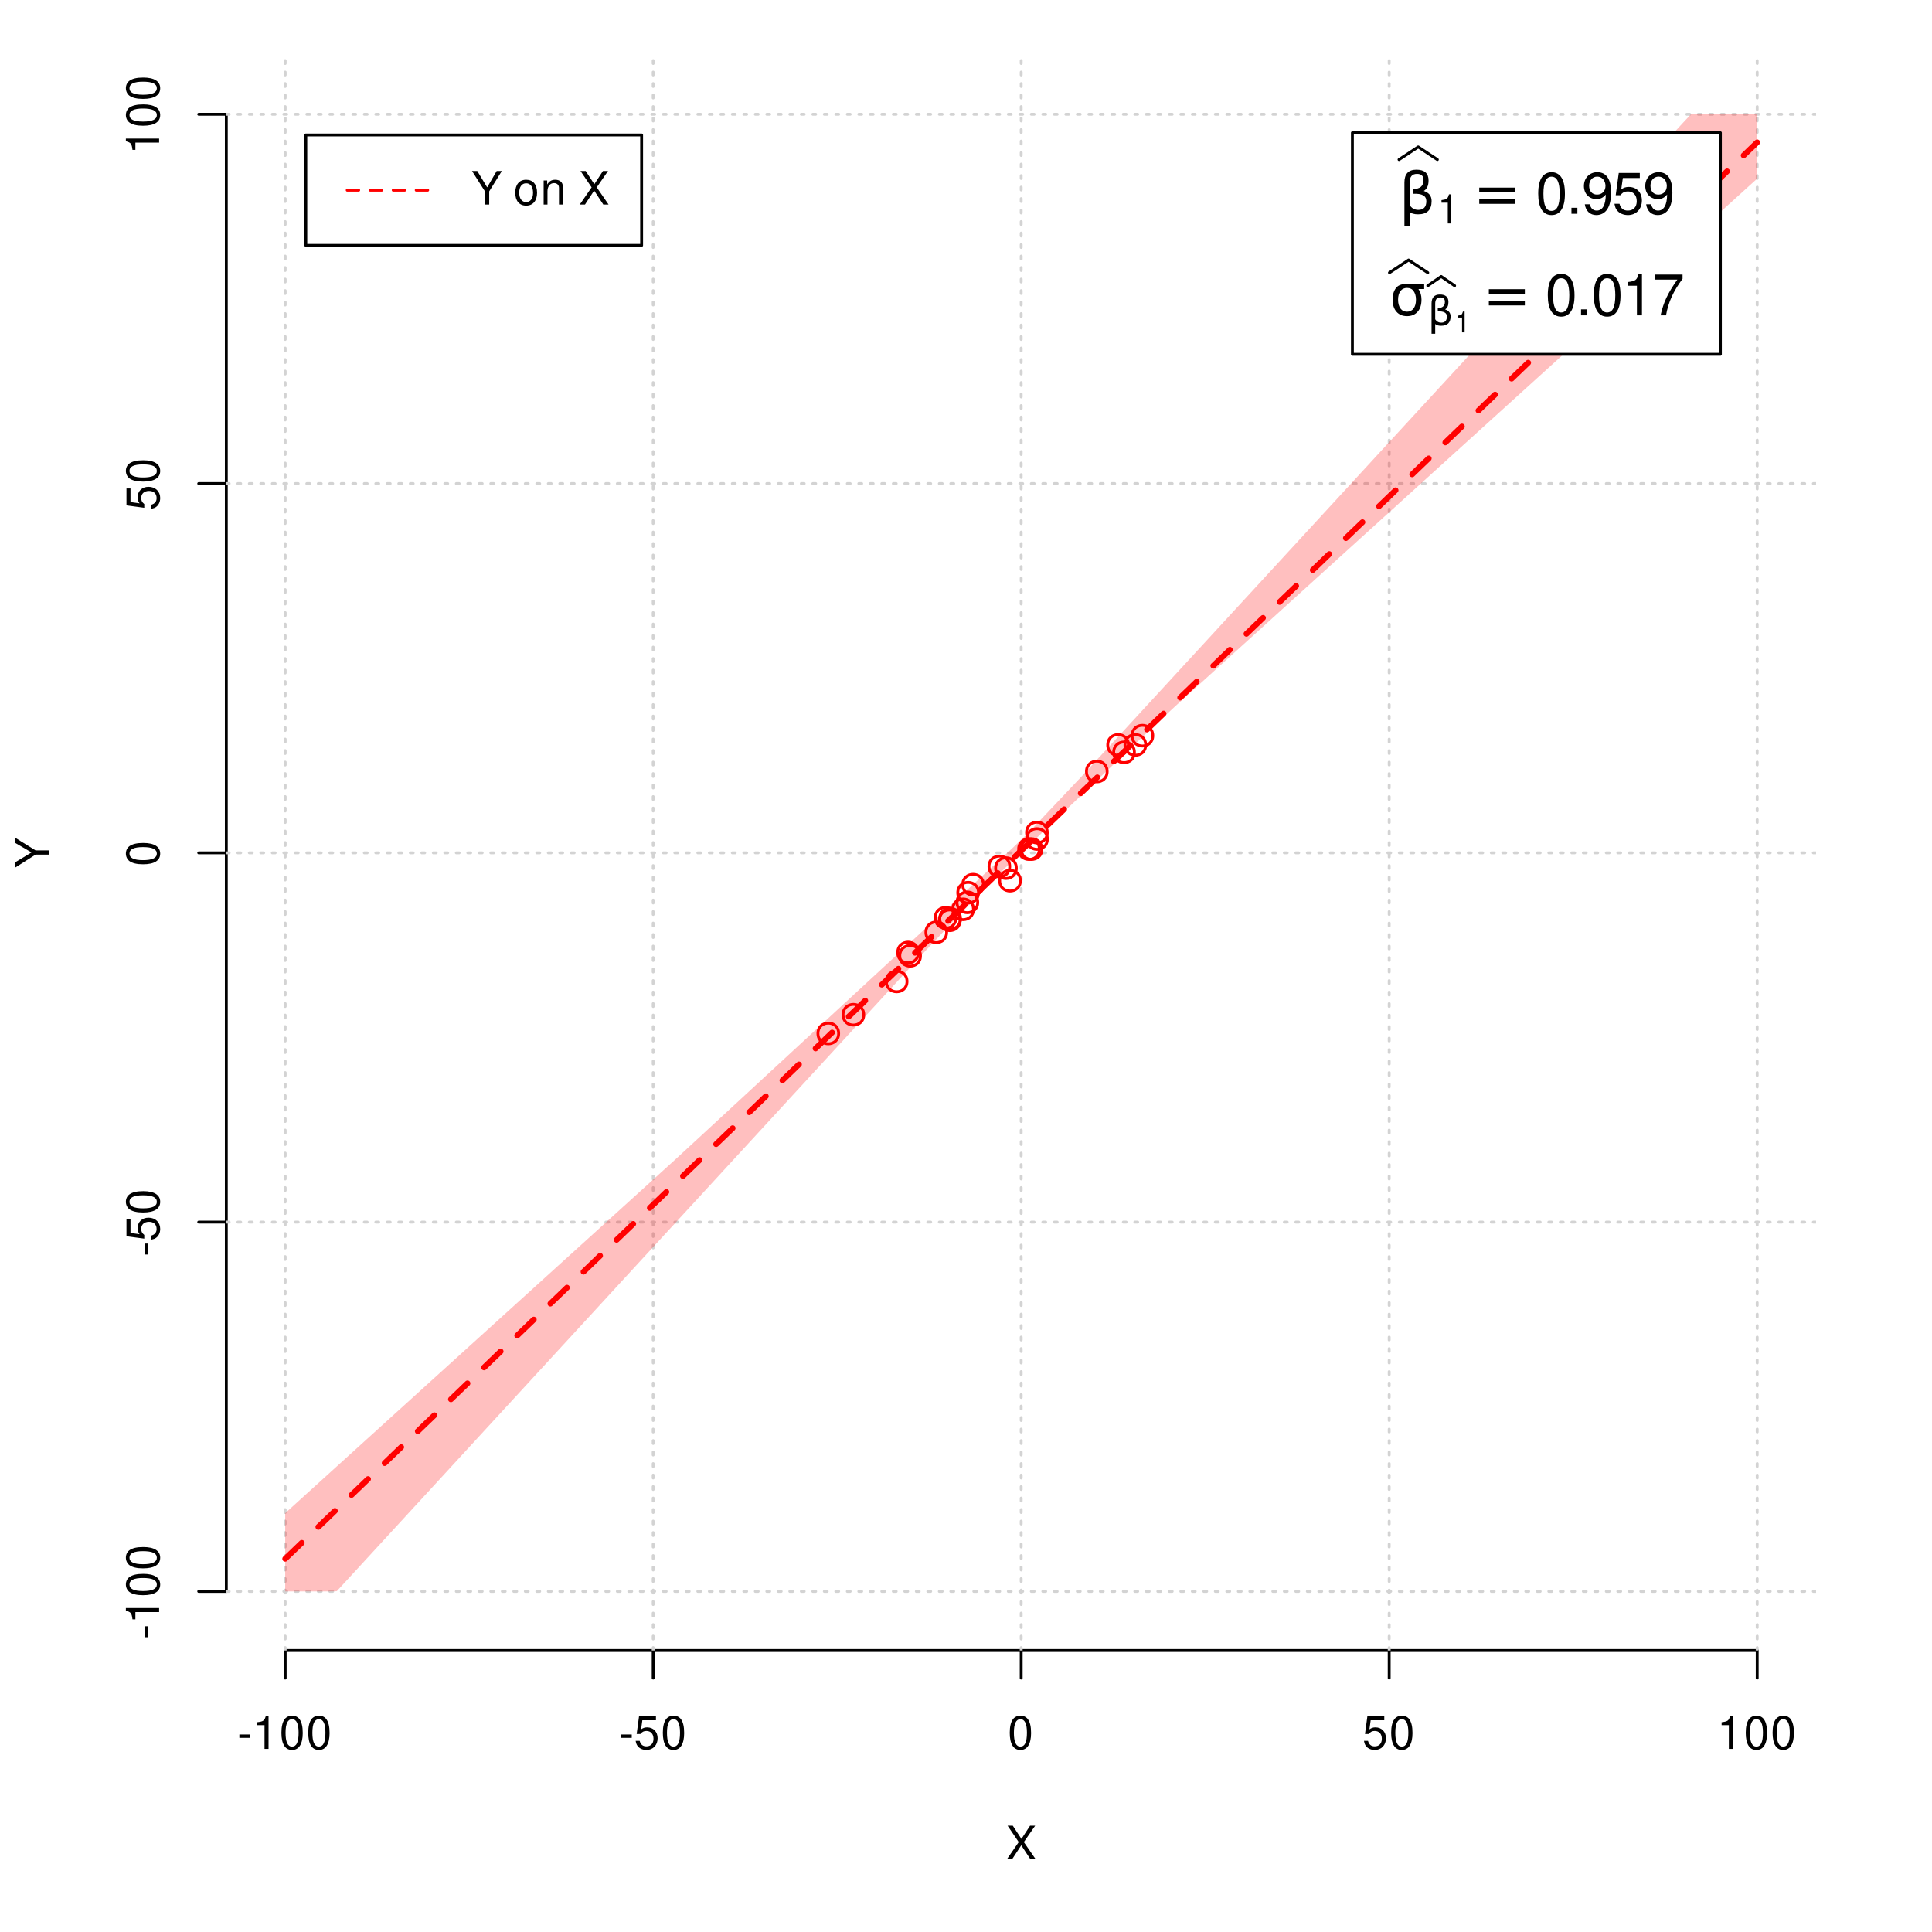 <?xml version="1.0" encoding="UTF-8"?>
<svg xmlns="http://www.w3.org/2000/svg" xmlns:xlink="http://www.w3.org/1999/xlink" width="504pt" height="504pt" viewBox="0 0 504 504" version="1.1">
<defs>
<g>
<symbol overflow="visible" id="glyph0-0">
<path style="stroke:none;" d=""/>
</symbol>
<symbol overflow="visible" id="glyph0-1">
<path style="stroke:none;" d="M 4.688 -4.484 L 7.641 -8.75 L 6.312 -8.75 L 4.062 -5.312 L 1.812 -8.75 L 0.453 -8.75 L 3.359 -4.484 L 0.266 0 L 1.625 0 L 4.016 -3.641 L 6.406 0 L 7.781 0 Z M 4.688 -4.484 "/>
</symbol>
<symbol overflow="visible" id="glyph0-2">
<path style="stroke:none;" d="M 3.406 -3.75 L 0.547 -3.75 L 0.547 -2.875 L 3.406 -2.875 Z M 3.406 -3.75 "/>
</symbol>
<symbol overflow="visible" id="glyph0-3">
<path style="stroke:none;" d="M 3.109 -6.188 L 3.109 0 L 4.156 0 L 4.156 -8.672 L 3.469 -8.672 C 3.094 -7.344 2.859 -7.156 1.219 -6.953 L 1.219 -6.188 Z M 3.109 -6.188 "/>
</symbol>
<symbol overflow="visible" id="glyph0-4">
<path style="stroke:none;" d="M 3.297 -8.672 C 2.516 -8.672 1.781 -8.312 1.344 -7.734 C 0.797 -6.953 0.516 -5.812 0.516 -4.203 C 0.516 -1.266 1.469 0.281 3.297 0.281 C 5.094 0.281 6.078 -1.266 6.078 -4.125 C 6.078 -5.812 5.812 -6.938 5.25 -7.734 C 4.812 -8.328 4.109 -8.672 3.297 -8.672 Z M 3.297 -7.734 C 4.438 -7.734 5 -6.578 5 -4.219 C 5 -1.75 4.453 -0.594 3.281 -0.594 C 2.156 -0.594 1.594 -1.797 1.594 -4.188 C 1.594 -6.578 2.156 -7.734 3.297 -7.734 Z M 3.297 -7.734 "/>
</symbol>
<symbol overflow="visible" id="glyph0-5">
<path style="stroke:none;" d="M 5.719 -8.516 L 1.312 -8.516 L 0.688 -3.875 L 1.656 -3.875 C 2.141 -4.469 2.562 -4.672 3.234 -4.672 C 4.375 -4.672 5.078 -3.891 5.078 -2.625 C 5.078 -1.406 4.375 -0.656 3.219 -0.656 C 2.297 -0.656 1.734 -1.125 1.469 -2.094 L 0.422 -2.094 C 0.562 -1.391 0.688 -1.062 0.938 -0.75 C 1.422 -0.094 2.281 0.281 3.234 0.281 C 4.953 0.281 6.156 -0.969 6.156 -2.766 C 6.156 -4.453 5.047 -5.609 3.406 -5.609 C 2.812 -5.609 2.328 -5.453 1.844 -5.094 L 2.172 -7.469 L 5.719 -7.469 Z M 5.719 -8.516 "/>
</symbol>
<symbol overflow="visible" id="glyph0-6">
<path style="stroke:none;" d="M 4.641 -3.438 L 7.938 -8.75 L 6.594 -8.75 L 4.109 -4.484 L 1.531 -8.75 L 0.156 -8.75 L 3.531 -3.438 L 3.531 0 L 4.641 0 Z M 4.641 -3.438 "/>
</symbol>
<symbol overflow="visible" id="glyph0-7">
<path style="stroke:none;" d=""/>
</symbol>
<symbol overflow="visible" id="glyph0-8">
<path style="stroke:none;" d="M 3.266 -6.469 C 1.484 -6.469 0.438 -5.203 0.438 -3.094 C 0.438 -0.969 1.484 0.281 3.281 0.281 C 5.047 0.281 6.125 -0.984 6.125 -3.047 C 6.125 -5.234 5.094 -6.469 3.266 -6.469 Z M 3.281 -5.547 C 4.406 -5.547 5.078 -4.625 5.078 -3.062 C 5.078 -1.578 4.375 -0.641 3.281 -0.641 C 2.156 -0.641 1.469 -1.578 1.469 -3.094 C 1.469 -4.625 2.156 -5.547 3.281 -5.547 Z M 3.281 -5.547 "/>
</symbol>
<symbol overflow="visible" id="glyph0-9">
<path style="stroke:none;" d="M 0.844 -6.281 L 0.844 0 L 1.844 0 L 1.844 -3.469 C 1.844 -4.75 2.516 -5.594 3.547 -5.594 C 4.344 -5.594 4.844 -5.109 4.844 -4.359 L 4.844 0 L 5.844 0 L 5.844 -4.75 C 5.844 -5.797 5.062 -6.469 3.859 -6.469 C 2.922 -6.469 2.312 -6.109 1.766 -5.234 L 1.766 -6.281 Z M 0.844 -6.281 "/>
</symbol>
<symbol overflow="visible" id="glyph1-0">
<path style="stroke:none;" d=""/>
</symbol>
<symbol overflow="visible" id="glyph1-1">
<path style="stroke:none;" d="M -3.438 -4.641 L -8.75 -7.938 L -8.75 -6.594 L -4.484 -4.109 L -8.75 -1.531 L -8.75 -0.156 L -3.438 -3.531 L 0 -3.531 L 0 -4.641 Z M -3.438 -4.641 "/>
</symbol>
<symbol overflow="visible" id="glyph1-2">
<path style="stroke:none;" d="M -3.75 -3.406 L -3.75 -0.547 L -2.875 -0.547 L -2.875 -3.406 Z M -3.75 -3.406 "/>
</symbol>
<symbol overflow="visible" id="glyph1-3">
<path style="stroke:none;" d="M -6.188 -3.109 L 0 -3.109 L 0 -4.156 L -8.672 -4.156 L -8.672 -3.469 C -7.344 -3.094 -7.156 -2.859 -6.953 -1.219 L -6.188 -1.219 Z M -6.188 -3.109 "/>
</symbol>
<symbol overflow="visible" id="glyph1-4">
<path style="stroke:none;" d="M -8.672 -3.297 C -8.672 -2.516 -8.312 -1.781 -7.734 -1.344 C -6.953 -0.797 -5.812 -0.516 -4.203 -0.516 C -1.266 -0.516 0.281 -1.469 0.281 -3.297 C 0.281 -5.094 -1.266 -6.078 -4.125 -6.078 C -5.812 -6.078 -6.938 -5.812 -7.734 -5.25 C -8.328 -4.812 -8.672 -4.109 -8.672 -3.297 Z M -7.734 -3.297 C -7.734 -4.438 -6.578 -5 -4.219 -5 C -1.75 -5 -0.594 -4.453 -0.594 -3.281 C -0.594 -2.156 -1.797 -1.594 -4.188 -1.594 C -6.578 -1.594 -7.734 -2.156 -7.734 -3.297 Z M -7.734 -3.297 "/>
</symbol>
<symbol overflow="visible" id="glyph1-5">
<path style="stroke:none;" d="M -8.516 -5.719 L -8.516 -1.312 L -3.875 -0.688 L -3.875 -1.656 C -4.469 -2.141 -4.672 -2.562 -4.672 -3.234 C -4.672 -4.375 -3.891 -5.078 -2.625 -5.078 C -1.406 -5.078 -0.656 -4.375 -0.656 -3.219 C -0.656 -2.297 -1.125 -1.734 -2.094 -1.469 L -2.094 -0.422 C -1.391 -0.562 -1.062 -0.688 -0.75 -0.938 C -0.094 -1.422 0.281 -2.281 0.281 -3.234 C 0.281 -4.953 -0.969 -6.156 -2.766 -6.156 C -4.453 -6.156 -5.609 -5.047 -5.609 -3.406 C -5.609 -2.812 -5.453 -2.328 -5.094 -1.844 L -7.469 -2.172 L -7.469 -5.719 Z M -8.516 -5.719 "/>
</symbol>
<symbol overflow="visible" id="glyph2-0">
<path style="stroke:none;" d="M 0.75 2.656 L 0.75 -10.578 L 8.25 -10.578 L 8.25 2.656 Z M 1.594 1.812 L 7.406 1.812 L 7.406 -9.734 L 1.594 -9.734 Z M 1.594 1.812 "/>
</symbol>
<symbol overflow="visible" id="glyph2-1">
<path style="stroke:none;" d="M 2.766 -0.5 L 2.766 3.125 L 1.406 3.125 L 1.406 -8.156 C 1.406 -10.375 2.445 -11.484 4.531 -11.484 C 6.645 -11.484 7.703 -10.547 7.703 -8.672 C 7.703 -7.336 7.285 -6.426 6.453 -5.938 C 7.816 -5.5 8.5 -4.625 8.5 -3.312 C 8.5 -1 7.32 0.156 4.969 0.156 C 3.926 0.156 3.191 -0.062 2.766 -0.5 Z M 2.766 -2.266 C 3.305 -1.422 4.055 -1 5.016 -1 C 6.422 -1 7.125 -1.766 7.125 -3.297 C 7.125 -4.672 5.992 -5.305 3.734 -5.203 L 3.734 -6.453 C 5.504 -6.453 6.391 -7.234 6.391 -8.797 C 6.391 -9.859 5.816 -10.391 4.672 -10.391 C 3.398 -10.391 2.766 -9.629 2.766 -8.109 Z M 2.766 -2.266 "/>
</symbol>
<symbol overflow="visible" id="glyph2-2">
<path style="stroke:none;" d="M 1.594 -6.812 L 10.984 -6.812 L 10.984 -5.578 L 1.594 -5.578 Z M 1.594 -3.828 L 10.984 -3.828 L 10.984 -2.578 L 1.594 -2.578 Z M 1.594 -3.828 "/>
</symbol>
<symbol overflow="visible" id="glyph2-3">
<path style="stroke:none;" d="M 4.594 -7.141 C 3.852 -7.141 3.281 -6.867 2.875 -6.328 C 2.457 -5.766 2.25 -5.02 2.25 -4.094 C 2.25 -3.113 2.457 -2.344 2.875 -1.781 C 3.289 -1.219 3.863 -0.938 4.594 -0.938 C 5.312 -0.938 5.879 -1.219 6.297 -1.781 C 6.711 -2.344 6.922 -3.113 6.922 -4.094 C 6.922 -4.988 6.711 -5.734 6.297 -6.328 C 5.91 -6.867 5.344 -7.141 4.594 -7.141 Z M 4.594 -8.203 L 9.062 -8.203 L 9.062 -6.859 L 7.562 -6.859 C 8.094 -6.098 8.359 -5.176 8.359 -4.094 C 8.359 -2.75 8.023 -1.695 7.359 -0.938 C 6.68 -0.164 5.758 0.219 4.594 0.219 C 3.414 0.219 2.492 -0.164 1.828 -0.938 C 1.16 -1.695 0.828 -2.75 0.828 -4.094 C 0.828 -5.445 1.16 -6.504 1.828 -7.266 C 2.379 -7.891 3.301 -8.203 4.594 -8.203 Z M 4.594 -8.203 "/>
</symbol>
<symbol overflow="visible" id="glyph3-0">
<path style="stroke:none;" d=""/>
</symbol>
<symbol overflow="visible" id="glyph3-1">
<path style="stroke:none;" d="M 2.719 -5.406 L 2.719 0 L 3.641 0 L 3.641 -7.594 L 3.031 -7.594 C 2.703 -6.422 2.5 -6.266 1.078 -6.078 L 1.078 -5.406 Z M 2.719 -5.406 "/>
</symbol>
<symbol overflow="visible" id="glyph4-0">
<path style="stroke:none;" d=""/>
</symbol>
<symbol overflow="visible" id="glyph4-1">
<path style="stroke:none;" d="M 4.125 -10.844 C 3.141 -10.844 2.234 -10.391 1.688 -9.656 C 0.984 -8.703 0.641 -7.266 0.641 -5.25 C 0.641 -1.594 1.844 0.344 4.125 0.344 C 6.375 0.344 7.609 -1.594 7.609 -5.156 C 7.609 -7.266 7.281 -8.672 6.562 -9.656 C 6.016 -10.406 5.125 -10.844 4.125 -10.844 Z M 4.125 -9.672 C 5.547 -9.672 6.25 -8.219 6.25 -5.281 C 6.25 -2.188 5.562 -0.75 4.094 -0.75 C 2.703 -0.75 2 -2.25 2 -5.234 C 2 -8.219 2.703 -9.672 4.125 -9.672 Z M 4.125 -9.672 "/>
</symbol>
<symbol overflow="visible" id="glyph4-2">
<path style="stroke:none;" d="M 2.859 -1.562 L 1.312 -1.562 L 1.312 0 L 2.859 0 Z M 2.859 -1.562 "/>
</symbol>
<symbol overflow="visible" id="glyph4-3">
<path style="stroke:none;" d="M 0.797 -2.469 C 1.047 -0.703 2.188 0.344 3.812 0.344 C 5 0.344 6.047 -0.219 6.672 -1.203 C 7.328 -2.266 7.641 -3.578 7.641 -5.547 C 7.641 -7.375 7.359 -8.531 6.734 -9.5 C 6.156 -10.375 5.219 -10.844 4.047 -10.844 C 2.031 -10.844 0.562 -9.328 0.562 -7.234 C 0.562 -5.234 1.922 -3.828 3.844 -3.828 C 4.844 -3.828 5.594 -4.188 6.266 -5.016 C 6.25 -2.312 5.422 -0.828 3.906 -0.828 C 2.969 -0.828 2.328 -1.422 2.109 -2.469 Z M 4.031 -9.688 C 5.266 -9.688 6.188 -8.656 6.188 -7.266 C 6.188 -5.922 5.297 -5 3.984 -5 C 2.719 -5 1.922 -5.891 1.922 -7.328 C 1.922 -8.703 2.812 -9.688 4.031 -9.688 Z M 4.031 -9.688 "/>
</symbol>
<symbol overflow="visible" id="glyph4-4">
<path style="stroke:none;" d="M 7.141 -10.641 L 1.656 -10.641 L 0.859 -4.844 L 2.062 -4.844 C 2.688 -5.578 3.188 -5.828 4.031 -5.828 C 5.453 -5.828 6.344 -4.859 6.344 -3.281 C 6.344 -1.75 5.453 -0.828 4.016 -0.828 C 2.859 -0.828 2.156 -1.406 1.844 -2.609 L 0.531 -2.609 C 0.703 -1.734 0.859 -1.312 1.172 -0.938 C 1.766 -0.125 2.844 0.344 4.047 0.344 C 6.188 0.344 7.688 -1.219 7.688 -3.469 C 7.688 -5.562 6.297 -7 4.266 -7 C 3.516 -7 2.906 -6.812 2.297 -6.359 L 2.719 -9.328 L 7.141 -9.328 Z M 7.141 -10.641 "/>
</symbol>
<symbol overflow="visible" id="glyph4-5">
<path style="stroke:none;" d="M 3.891 -7.719 L 3.891 0 L 5.203 0 L 5.203 -10.844 L 4.328 -10.844 C 3.875 -9.188 3.562 -8.953 1.531 -8.688 L 1.531 -7.719 Z M 3.891 -7.719 "/>
</symbol>
<symbol overflow="visible" id="glyph4-6">
<path style="stroke:none;" d="M 7.797 -10.641 L 0.688 -10.641 L 0.688 -9.328 L 6.438 -9.328 C 3.906 -5.719 2.859 -3.5 2.062 0 L 3.484 0 C 4.062 -3.406 5.406 -6.328 7.797 -9.531 Z M 7.797 -10.641 "/>
</symbol>
<symbol overflow="visible" id="glyph5-0">
<path style="stroke:none;" d="M 0.516 1.859 L 0.516 -7.406 L 5.766 -7.406 L 5.766 1.859 Z M 1.109 1.266 L 5.188 1.266 L 5.188 -6.812 L 1.109 -6.812 Z M 1.109 1.266 "/>
</symbol>
<symbol overflow="visible" id="glyph5-1">
<path style="stroke:none;" d="M 1.938 -0.359 L 1.938 2.188 L 0.984 2.188 L 0.984 -5.703 C 0.984 -7.266 1.711 -8.047 3.172 -8.047 C 4.648 -8.047 5.391 -7.391 5.391 -6.078 C 5.391 -5.141 5.098 -4.5 4.516 -4.156 C 5.473 -3.844 5.953 -3.234 5.953 -2.328 C 5.953 -0.703 5.125 0.109 3.469 0.109 C 2.75 0.109 2.238 -0.047 1.938 -0.359 Z M 1.938 -1.578 C 2.312 -0.992 2.836 -0.703 3.516 -0.703 C 4.492 -0.703 4.984 -1.238 4.984 -2.312 C 4.984 -3.27 4.191 -3.711 2.609 -3.641 L 2.609 -4.516 C 3.848 -4.516 4.469 -5.062 4.469 -6.156 C 4.469 -6.906 4.066 -7.281 3.266 -7.281 C 2.379 -7.281 1.938 -6.742 1.938 -5.672 Z M 1.938 -1.578 "/>
</symbol>
<symbol overflow="visible" id="glyph6-0">
<path style="stroke:none;" d=""/>
</symbol>
<symbol overflow="visible" id="glyph6-1">
<path style="stroke:none;" d="M 1.938 -3.859 L 1.938 0 L 2.609 0 L 2.609 -5.422 L 2.172 -5.422 C 1.938 -4.594 1.781 -4.484 0.766 -4.344 L 0.766 -3.859 Z M 1.938 -3.859 "/>
</symbol>
</g>
<clipPath id="clip1">
  <path d="M 74 14.398 L 75 14.398 L 75 430.559 L 74 430.559 Z M 74 14.398 "/>
</clipPath>
<clipPath id="clip2">
  <path d="M 170 14.398 L 171 14.398 L 171 430.559 L 170 430.559 Z M 170 14.398 "/>
</clipPath>
<clipPath id="clip3">
  <path d="M 266 14.398 L 267 14.398 L 267 430.559 L 266 430.559 Z M 266 14.398 "/>
</clipPath>
<clipPath id="clip4">
  <path d="M 362 14.398 L 363 14.398 L 363 430.559 L 362 430.559 Z M 362 14.398 "/>
</clipPath>
<clipPath id="clip5">
  <path d="M 458 14.398 L 459 14.398 L 459 430.559 L 458 430.559 Z M 458 14.398 "/>
</clipPath>
<clipPath id="clip6">
  <path d="M 59.039 414 L 473.758 414 L 473.758 416 L 59.039 416 Z M 59.039 414 "/>
</clipPath>
<clipPath id="clip7">
  <path d="M 59.039 318 L 473.758 318 L 473.758 320 L 59.039 320 Z M 59.039 318 "/>
</clipPath>
<clipPath id="clip8">
  <path d="M 59.039 222 L 473.758 222 L 473.758 223 L 59.039 223 Z M 59.039 222 "/>
</clipPath>
<clipPath id="clip9">
  <path d="M 59.039 125 L 473.758 125 L 473.758 127 L 59.039 127 Z M 59.039 125 "/>
</clipPath>
<clipPath id="clip10">
  <path d="M 59.039 29 L 473.758 29 L 473.758 31 L 59.039 31 Z M 59.039 29 "/>
</clipPath>
</defs>
<g id="surface871">
<rect x="0" y="0" width="504" height="504" style="fill:rgb(100%,100%,100%);fill-opacity:1;stroke:none;"/>
<g style="fill:rgb(0%,0%,0%);fill-opacity:1;">
  <use xlink:href="#glyph0-1" x="262.398" y="485.029"/>
</g>
<g style="fill:rgb(0%,0%,0%);fill-opacity:1;">
  <use xlink:href="#glyph1-1" x="12.709" y="226.48"/>
</g>
<path style="fill:none;stroke-width:0.75;stroke-linecap:round;stroke-linejoin:round;stroke:rgb(0%,0%,0%);stroke-opacity:1;stroke-miterlimit:10;" d="M 74.398 430.559 L 458.398 430.559 "/>
<path style="fill:none;stroke-width:0.75;stroke-linecap:round;stroke-linejoin:round;stroke:rgb(0%,0%,0%);stroke-opacity:1;stroke-miterlimit:10;" d="M 74.398 430.559 L 74.398 437.762 "/>
<path style="fill:none;stroke-width:0.75;stroke-linecap:round;stroke-linejoin:round;stroke:rgb(0%,0%,0%);stroke-opacity:1;stroke-miterlimit:10;" d="M 170.398 430.559 L 170.398 437.762 "/>
<path style="fill:none;stroke-width:0.75;stroke-linecap:round;stroke-linejoin:round;stroke:rgb(0%,0%,0%);stroke-opacity:1;stroke-miterlimit:10;" d="M 266.398 430.559 L 266.398 437.762 "/>
<path style="fill:none;stroke-width:0.75;stroke-linecap:round;stroke-linejoin:round;stroke:rgb(0%,0%,0%);stroke-opacity:1;stroke-miterlimit:10;" d="M 362.398 430.559 L 362.398 437.762 "/>
<path style="fill:none;stroke-width:0.75;stroke-linecap:round;stroke-linejoin:round;stroke:rgb(0%,0%,0%);stroke-opacity:1;stroke-miterlimit:10;" d="M 458.398 430.559 L 458.398 437.762 "/>
<g style="fill:rgb(0%,0%,0%);fill-opacity:1;">
  <use xlink:href="#glyph0-2" x="61.898" y="456.229"/>
  <use xlink:href="#glyph0-3" x="65.898" y="456.229"/>
  <use xlink:href="#glyph0-4" x="72.898" y="456.229"/>
  <use xlink:href="#glyph0-4" x="79.898" y="456.229"/>
</g>
<g style="fill:rgb(0%,0%,0%);fill-opacity:1;">
  <use xlink:href="#glyph0-2" x="161.398" y="456.229"/>
  <use xlink:href="#glyph0-5" x="165.398" y="456.229"/>
  <use xlink:href="#glyph0-4" x="172.398" y="456.229"/>
</g>
<g style="fill:rgb(0%,0%,0%);fill-opacity:1;">
  <use xlink:href="#glyph0-4" x="262.898" y="456.229"/>
</g>
<g style="fill:rgb(0%,0%,0%);fill-opacity:1;">
  <use xlink:href="#glyph0-5" x="355.398" y="456.229"/>
  <use xlink:href="#glyph0-4" x="362.398" y="456.229"/>
</g>
<g style="fill:rgb(0%,0%,0%);fill-opacity:1;">
  <use xlink:href="#glyph0-3" x="447.898" y="456.229"/>
  <use xlink:href="#glyph0-4" x="454.898" y="456.229"/>
  <use xlink:href="#glyph0-4" x="461.898" y="456.229"/>
</g>
<path style="fill:none;stroke-width:0.75;stroke-linecap:round;stroke-linejoin:round;stroke:rgb(0%,0%,0%);stroke-opacity:1;stroke-miterlimit:10;" d="M 59.039 415.148 L 59.039 29.812 "/>
<path style="fill:none;stroke-width:0.75;stroke-linecap:round;stroke-linejoin:round;stroke:rgb(0%,0%,0%);stroke-opacity:1;stroke-miterlimit:10;" d="M 59.039 415.148 L 51.84 415.148 "/>
<path style="fill:none;stroke-width:0.75;stroke-linecap:round;stroke-linejoin:round;stroke:rgb(0%,0%,0%);stroke-opacity:1;stroke-miterlimit:10;" d="M 59.039 318.812 L 51.84 318.812 "/>
<path style="fill:none;stroke-width:0.75;stroke-linecap:round;stroke-linejoin:round;stroke:rgb(0%,0%,0%);stroke-opacity:1;stroke-miterlimit:10;" d="M 59.039 222.48 L 51.84 222.48 "/>
<path style="fill:none;stroke-width:0.75;stroke-linecap:round;stroke-linejoin:round;stroke:rgb(0%,0%,0%);stroke-opacity:1;stroke-miterlimit:10;" d="M 59.039 126.148 L 51.84 126.148 "/>
<path style="fill:none;stroke-width:0.75;stroke-linecap:round;stroke-linejoin:round;stroke:rgb(0%,0%,0%);stroke-opacity:1;stroke-miterlimit:10;" d="M 59.039 29.812 L 51.84 29.812 "/>
<g style="fill:rgb(0%,0%,0%);fill-opacity:1;">
  <use xlink:href="#glyph1-2" x="41.51" y="427.648"/>
  <use xlink:href="#glyph1-3" x="41.51" y="423.648"/>
  <use xlink:href="#glyph1-4" x="41.51" y="416.648"/>
  <use xlink:href="#glyph1-4" x="41.51" y="409.648"/>
</g>
<g style="fill:rgb(0%,0%,0%);fill-opacity:1;">
  <use xlink:href="#glyph1-2" x="41.51" y="327.812"/>
  <use xlink:href="#glyph1-5" x="41.51" y="323.812"/>
  <use xlink:href="#glyph1-4" x="41.51" y="316.812"/>
</g>
<g style="fill:rgb(0%,0%,0%);fill-opacity:1;">
  <use xlink:href="#glyph1-4" x="41.51" y="225.98"/>
</g>
<g style="fill:rgb(0%,0%,0%);fill-opacity:1;">
  <use xlink:href="#glyph1-5" x="41.51" y="133.148"/>
  <use xlink:href="#glyph1-4" x="41.51" y="126.148"/>
</g>
<g style="fill:rgb(0%,0%,0%);fill-opacity:1;">
  <use xlink:href="#glyph1-3" x="41.51" y="40.312"/>
  <use xlink:href="#glyph1-4" x="41.51" y="33.312"/>
  <use xlink:href="#glyph1-4" x="41.51" y="26.312"/>
</g>
<g clip-path="url(#clip1)" clip-rule="nonzero">
<path style="fill:none;stroke-width:0.75;stroke-linecap:round;stroke-linejoin:round;stroke:rgb(82.745%,82.745%,82.745%);stroke-opacity:1;stroke-dasharray:0.75,2.25;stroke-miterlimit:10;" d="M 74.398 430.559 L 74.398 14.398 "/>
</g>
<g clip-path="url(#clip2)" clip-rule="nonzero">
<path style="fill:none;stroke-width:0.75;stroke-linecap:round;stroke-linejoin:round;stroke:rgb(82.745%,82.745%,82.745%);stroke-opacity:1;stroke-dasharray:0.75,2.25;stroke-miterlimit:10;" d="M 170.398 430.559 L 170.398 14.398 "/>
</g>
<g clip-path="url(#clip3)" clip-rule="nonzero">
<path style="fill:none;stroke-width:0.75;stroke-linecap:round;stroke-linejoin:round;stroke:rgb(82.745%,82.745%,82.745%);stroke-opacity:1;stroke-dasharray:0.75,2.25;stroke-miterlimit:10;" d="M 266.398 430.559 L 266.398 14.398 "/>
</g>
<g clip-path="url(#clip4)" clip-rule="nonzero">
<path style="fill:none;stroke-width:0.75;stroke-linecap:round;stroke-linejoin:round;stroke:rgb(82.745%,82.745%,82.745%);stroke-opacity:1;stroke-dasharray:0.75,2.25;stroke-miterlimit:10;" d="M 362.398 430.559 L 362.398 14.398 "/>
</g>
<g clip-path="url(#clip5)" clip-rule="nonzero">
<path style="fill:none;stroke-width:0.75;stroke-linecap:round;stroke-linejoin:round;stroke:rgb(82.745%,82.745%,82.745%);stroke-opacity:1;stroke-dasharray:0.75,2.25;stroke-miterlimit:10;" d="M 458.398 430.559 L 458.398 14.398 "/>
</g>
<g clip-path="url(#clip6)" clip-rule="nonzero">
<path style="fill:none;stroke-width:0.75;stroke-linecap:round;stroke-linejoin:round;stroke:rgb(82.745%,82.745%,82.745%);stroke-opacity:1;stroke-dasharray:0.75,2.25;stroke-miterlimit:10;" d="M 59.039 415.148 L 473.762 415.148 "/>
</g>
<g clip-path="url(#clip7)" clip-rule="nonzero">
<path style="fill:none;stroke-width:0.75;stroke-linecap:round;stroke-linejoin:round;stroke:rgb(82.745%,82.745%,82.745%);stroke-opacity:1;stroke-dasharray:0.75,2.25;stroke-miterlimit:10;" d="M 59.039 318.812 L 473.762 318.812 "/>
</g>
<g clip-path="url(#clip8)" clip-rule="nonzero">
<path style="fill:none;stroke-width:0.75;stroke-linecap:round;stroke-linejoin:round;stroke:rgb(82.745%,82.745%,82.745%);stroke-opacity:1;stroke-dasharray:0.75,2.25;stroke-miterlimit:10;" d="M 59.039 222.48 L 473.762 222.48 "/>
</g>
<g clip-path="url(#clip9)" clip-rule="nonzero">
<path style="fill:none;stroke-width:0.75;stroke-linecap:round;stroke-linejoin:round;stroke:rgb(82.745%,82.745%,82.745%);stroke-opacity:1;stroke-dasharray:0.75,2.25;stroke-miterlimit:10;" d="M 59.039 126.148 L 473.762 126.148 "/>
</g>
<g clip-path="url(#clip10)" clip-rule="nonzero">
<path style="fill:none;stroke-width:0.75;stroke-linecap:round;stroke-linejoin:round;stroke:rgb(82.745%,82.745%,82.745%);stroke-opacity:1;stroke-dasharray:0.75,2.25;stroke-miterlimit:10;" d="M 59.039 29.812 L 473.762 29.812 "/>
</g>
<path style=" stroke:none;fill-rule:nonzero;fill:rgb(100%,0%,0%);fill-opacity:0.251;" d="M 74.398 415.148 L 74.398 394.738 L 76.32 393 L 78.238 391.258 L 80.16 389.516 L 82.078 387.777 L 85.922 384.293 L 87.84 382.555 L 89.762 380.812 L 91.68 379.074 L 93.602 377.332 L 95.52 375.59 L 97.441 373.852 L 99.359 372.109 L 101.281 370.367 L 103.199 368.629 L 105.121 366.887 L 107.039 365.148 L 108.961 363.406 L 110.879 361.664 L 112.801 359.926 L 114.719 358.184 L 116.641 356.441 L 118.559 354.703 L 120.48 352.961 L 122.398 351.223 L 124.32 349.48 L 126.238 347.738 L 128.16 346 L 130.078 344.258 L 132 342.516 L 133.922 340.777 L 135.84 339.035 L 137.762 337.297 L 139.68 335.555 L 141.602 333.812 L 143.52 332.074 L 145.441 330.332 L 147.359 328.59 L 149.281 326.852 L 151.199 325.109 L 153.121 323.371 L 155.039 321.629 L 156.961 319.887 L 158.879 318.148 L 160.801 316.406 L 162.719 314.664 L 164.641 312.926 L 166.559 311.184 L 168.48 309.445 L 170.398 307.703 L 172.32 305.961 L 174.238 304.223 L 176.16 302.48 L 178.078 300.711 L 181.922 297.164 L 183.84 295.391 L 185.762 293.617 L 187.68 291.844 L 189.602 290.07 L 191.52 288.297 L 193.441 286.523 L 195.359 284.75 L 197.281 282.977 L 199.199 281.203 L 201.121 279.43 L 203.039 277.656 L 204.961 275.883 L 206.879 274.109 L 208.801 272.336 L 210.719 270.562 L 212.641 268.789 L 214.559 267.016 L 216.48 265.242 L 218.398 263.473 L 220.32 261.699 L 222.238 259.926 L 224.16 258.152 L 226.078 256.379 L 229.922 252.832 L 231.84 251.059 L 233.762 249.285 L 235.68 247.512 L 237.602 245.738 L 239.52 243.965 L 241.441 242.191 L 243.359 240.418 L 245.281 238.645 L 247.199 236.871 L 249.121 235.098 L 251.039 233.324 L 252.961 231.551 L 254.879 229.777 L 256.801 228.004 L 258.719 226.23 L 260.641 224.457 L 262.559 222.684 L 264.48 220.906 L 266.398 219.043 L 268.32 217.184 L 270.238 215.156 L 272.16 213.125 L 274.078 211.094 L 277.922 207.031 L 279.84 205.004 L 281.762 202.973 L 283.68 200.887 L 285.602 198.797 L 287.52 196.711 L 289.441 194.625 L 291.359 192.539 L 293.281 190.453 L 295.199 188.367 L 297.121 186.277 L 299.039 184.191 L 300.961 182.105 L 302.879 180.02 L 304.801 177.934 L 306.719 175.844 L 308.641 173.758 L 310.559 171.672 L 312.48 169.586 L 314.398 167.5 L 316.32 165.414 L 318.238 163.324 L 320.16 161.238 L 322.078 159.152 L 325.922 154.98 L 327.84 152.895 L 329.762 150.805 L 331.68 148.719 L 333.602 146.633 L 335.52 144.547 L 337.441 142.461 L 339.359 140.371 L 341.281 138.285 L 343.199 136.199 L 345.121 134.113 L 347.039 132.027 L 348.961 129.941 L 350.879 127.852 L 352.801 125.766 L 354.719 123.68 L 356.641 121.594 L 358.559 119.508 L 360.48 117.418 L 362.398 115.332 L 364.32 113.246 L 366.238 111.16 L 368.16 109.074 L 370.078 106.988 L 372 104.898 L 373.922 102.812 L 375.84 100.727 L 377.762 98.641 L 379.68 96.555 L 381.602 94.469 L 383.52 92.379 L 385.441 90.293 L 387.359 88.207 L 389.281 86.121 L 391.199 84.035 L 393.121 81.945 L 395.039 79.859 L 396.961 77.773 L 398.879 75.688 L 400.801 73.602 L 402.719 71.516 L 404.641 69.426 L 406.559 67.34 L 408.48 65.254 L 410.398 63.168 L 412.32 61.082 L 414.238 58.992 L 416.16 56.906 L 418.078 54.82 L 421.922 50.648 L 423.84 48.562 L 425.762 46.473 L 427.68 44.387 L 429.602 42.301 L 431.52 40.215 L 433.441 38.129 L 435.359 36.039 L 437.281 33.953 L 439.199 31.867 L 441.121 29.812 L 458.398 29.812 L 458.398 46.598 L 456.48 48.336 L 454.559 50.078 L 452.641 51.816 L 450.719 53.559 L 448.801 55.301 L 446.879 57.039 L 444.961 58.781 L 443.039 60.523 L 441.121 62.262 L 439.199 64.004 L 437.281 65.742 L 435.359 67.484 L 433.441 69.227 L 431.52 70.965 L 429.602 72.707 L 427.68 74.445 L 425.762 76.188 L 423.84 77.93 L 421.922 79.668 L 418.078 83.152 L 416.16 84.891 L 414.238 86.633 L 412.32 88.371 L 410.398 90.113 L 408.48 91.855 L 406.559 93.594 L 404.641 95.336 L 402.719 97.078 L 400.801 98.816 L 398.879 100.559 L 396.961 102.297 L 395.039 104.039 L 393.121 105.781 L 391.199 107.52 L 389.281 109.262 L 387.359 111.004 L 385.441 112.742 L 383.52 114.484 L 381.602 116.223 L 379.68 117.965 L 377.762 119.707 L 375.84 121.445 L 373.922 123.188 L 372 124.93 L 370.078 126.668 L 368.16 128.41 L 366.238 130.148 L 364.32 131.891 L 362.398 133.633 L 360.48 135.371 L 358.559 137.113 L 356.641 138.855 L 354.719 140.594 L 352.801 142.336 L 350.879 144.074 L 348.961 145.816 L 347.039 147.559 L 345.121 149.297 L 343.199 151.039 L 341.281 152.781 L 339.359 154.52 L 337.441 156.262 L 335.52 158 L 333.602 159.742 L 331.68 161.484 L 329.762 163.223 L 327.84 164.965 L 325.922 166.707 L 324 168.445 L 322.078 170.188 L 320.16 171.926 L 318.238 173.668 L 316.32 175.41 L 314.398 177.148 L 312.48 178.891 L 310.559 180.633 L 308.641 182.371 L 306.719 184.113 L 304.801 185.891 L 302.879 187.695 L 300.961 189.5 L 299.039 191.305 L 297.121 193.109 L 295.199 194.914 L 293.281 196.742 L 291.359 198.578 L 289.441 200.414 L 287.52 202.25 L 285.602 204.086 L 283.68 205.922 L 281.762 207.758 L 279.84 209.59 L 277.922 211.426 L 274.078 215.098 L 272.16 216.934 L 270.238 218.77 L 268.32 220.605 L 266.398 222.441 L 264.48 224.277 L 262.559 226.113 L 260.641 227.961 L 258.719 229.918 L 256.801 231.875 L 254.879 233.828 L 252.961 235.836 L 251.039 237.863 L 249.121 239.891 L 247.199 241.914 L 245.281 243.941 L 243.359 245.969 L 241.441 248.027 L 239.52 250.113 L 237.602 252.203 L 235.68 254.293 L 233.762 256.379 L 231.84 258.469 L 229.922 260.559 L 228 262.645 L 226.078 264.734 L 224.16 266.824 L 222.238 268.91 L 220.32 271 L 218.398 273.09 L 216.48 275.176 L 214.559 277.266 L 212.641 279.355 L 210.719 281.441 L 208.801 283.531 L 206.879 285.617 L 204.961 287.707 L 203.039 289.797 L 201.121 291.883 L 199.199 293.973 L 197.281 296.062 L 195.359 298.148 L 193.441 300.238 L 191.52 302.328 L 189.602 304.414 L 187.68 306.504 L 185.762 308.594 L 183.84 310.68 L 181.922 312.77 L 180 314.859 L 178.078 316.945 L 176.16 319.035 L 174.238 321.125 L 172.32 323.211 L 170.398 325.301 L 168.48 327.391 L 166.559 329.477 L 164.641 331.566 L 162.719 333.652 L 160.801 335.742 L 158.879 337.832 L 156.961 339.918 L 155.039 342.008 L 153.121 344.098 L 151.199 346.184 L 149.281 348.273 L 147.359 350.363 L 145.441 352.449 L 143.52 354.539 L 141.602 356.629 L 139.68 358.715 L 137.762 360.805 L 135.84 362.895 L 133.922 364.98 L 130.078 369.16 L 128.16 371.246 L 126.238 373.336 L 124.32 375.426 L 122.398 377.512 L 120.48 379.602 L 118.559 381.688 L 116.641 383.777 L 114.719 385.867 L 112.801 387.953 L 110.879 390.043 L 108.961 392.133 L 107.039 394.219 L 105.121 396.309 L 103.199 398.398 L 101.281 400.484 L 99.359 402.574 L 97.441 404.664 L 95.52 406.75 L 93.602 408.84 L 91.68 410.93 L 89.762 413.02 L 87.84 415.109 L 85.922 415.148 Z M 74.398 415.148 "/>
<path style="fill:none;stroke-width:0.75;stroke-linecap:round;stroke-linejoin:round;stroke:rgb(100%,0%,0%);stroke-opacity:1;stroke-miterlimit:10;" d="M 273.223 218.871 C 273.223 222.473 267.824 222.473 267.824 218.871 C 267.824 215.273 273.223 215.273 273.223 218.871 "/>
<path style="fill:none;stroke-width:0.75;stroke-linecap:round;stroke-linejoin:round;stroke:rgb(100%,0%,0%);stroke-opacity:1;stroke-miterlimit:10;" d="M 266.188 229.75 C 266.188 233.348 260.789 233.348 260.789 229.75 C 260.789 226.148 266.188 226.148 266.188 229.75 "/>
<path style="fill:none;stroke-width:0.75;stroke-linecap:round;stroke-linejoin:round;stroke:rgb(100%,0%,0%);stroke-opacity:1;stroke-miterlimit:10;" d="M 295.93 196.254 C 295.93 199.855 290.527 199.855 290.527 196.254 C 290.527 192.656 295.93 192.656 295.93 196.254 "/>
<path style="fill:none;stroke-width:0.75;stroke-linecap:round;stroke-linejoin:round;stroke:rgb(100%,0%,0%);stroke-opacity:1;stroke-miterlimit:10;" d="M 271.797 221.5 C 271.797 225.102 266.398 225.102 266.398 221.5 C 266.398 217.902 271.797 217.902 271.797 221.5 "/>
<path style="fill:none;stroke-width:0.75;stroke-linecap:round;stroke-linejoin:round;stroke:rgb(100%,0%,0%);stroke-opacity:1;stroke-miterlimit:10;" d="M 300.723 191.91 C 300.723 195.512 295.32 195.512 295.32 191.91 C 295.32 188.312 300.723 188.312 300.723 191.91 "/>
<path style="fill:none;stroke-width:0.75;stroke-linecap:round;stroke-linejoin:round;stroke:rgb(100%,0%,0%);stroke-opacity:1;stroke-miterlimit:10;" d="M 288.824 201.262 C 288.824 204.863 283.426 204.863 283.426 201.262 C 283.426 197.66 288.824 197.66 288.824 201.262 "/>
<path style="fill:none;stroke-width:0.75;stroke-linecap:round;stroke-linejoin:round;stroke:rgb(100%,0%,0%);stroke-opacity:1;stroke-miterlimit:10;" d="M 240.125 249.344 C 240.125 252.945 234.727 252.945 234.727 249.344 C 234.727 245.742 240.125 245.742 240.125 249.344 "/>
<path style="fill:none;stroke-width:0.75;stroke-linecap:round;stroke-linejoin:round;stroke:rgb(100%,0%,0%);stroke-opacity:1;stroke-miterlimit:10;" d="M 255.258 232.875 C 255.258 236.477 249.859 236.477 249.859 232.875 C 249.859 229.277 255.258 229.277 255.258 232.875 "/>
<path style="fill:none;stroke-width:0.75;stroke-linecap:round;stroke-linejoin:round;stroke:rgb(100%,0%,0%);stroke-opacity:1;stroke-miterlimit:10;" d="M 249.379 239.43 C 249.379 243.031 243.977 243.031 243.977 239.43 C 243.977 235.832 249.379 235.832 249.379 239.43 "/>
<path style="fill:none;stroke-width:0.75;stroke-linecap:round;stroke-linejoin:round;stroke:rgb(100%,0%,0%);stroke-opacity:1;stroke-miterlimit:10;" d="M 263.406 226.031 C 263.406 229.633 258.004 229.633 258.004 226.031 C 258.004 222.43 263.406 222.43 263.406 226.031 "/>
<path style="fill:none;stroke-width:0.75;stroke-linecap:round;stroke-linejoin:round;stroke:rgb(100%,0%,0%);stroke-opacity:1;stroke-miterlimit:10;" d="M 236.613 256.027 C 236.613 259.625 231.215 259.625 231.215 256.027 C 231.215 252.426 236.613 252.426 236.613 256.027 "/>
<path style="fill:none;stroke-width:0.75;stroke-linecap:round;stroke-linejoin:round;stroke:rgb(100%,0%,0%);stroke-opacity:1;stroke-miterlimit:10;" d="M 271.137 221.508 C 271.137 225.109 265.738 225.109 265.738 221.508 C 265.738 217.906 271.137 217.906 271.137 221.508 "/>
<path style="fill:none;stroke-width:0.75;stroke-linecap:round;stroke-linejoin:round;stroke:rgb(100%,0%,0%);stroke-opacity:1;stroke-miterlimit:10;" d="M 239.594 248.48 C 239.594 252.078 234.191 252.078 234.191 248.48 C 234.191 244.879 239.594 244.879 239.594 248.48 "/>
<path style="fill:none;stroke-width:0.75;stroke-linecap:round;stroke-linejoin:round;stroke:rgb(100%,0%,0%);stroke-opacity:1;stroke-miterlimit:10;" d="M 255.055 235.398 C 255.055 238.996 249.656 238.996 249.656 235.398 C 249.656 231.797 255.055 231.797 255.055 235.398 "/>
<path style="fill:none;stroke-width:0.75;stroke-linecap:round;stroke-linejoin:round;stroke:rgb(100%,0%,0%);stroke-opacity:1;stroke-miterlimit:10;" d="M 246.945 243.207 C 246.945 246.805 241.543 246.805 241.543 243.207 C 241.543 239.605 246.945 239.605 246.945 243.207 "/>
<path style="fill:none;stroke-width:0.75;stroke-linecap:round;stroke-linejoin:round;stroke:rgb(100%,0%,0%);stroke-opacity:1;stroke-miterlimit:10;" d="M 250.469 240.066 C 250.469 243.668 245.07 243.668 245.07 240.066 C 245.07 236.469 250.469 236.469 250.469 240.066 "/>
<path style="fill:none;stroke-width:0.75;stroke-linecap:round;stroke-linejoin:round;stroke:rgb(100%,0%,0%);stroke-opacity:1;stroke-miterlimit:10;" d="M 253.945 237.215 C 253.945 240.816 248.547 240.816 248.547 237.215 C 248.547 233.617 253.945 233.617 253.945 237.215 "/>
<path style="fill:none;stroke-width:0.75;stroke-linecap:round;stroke-linejoin:round;stroke:rgb(100%,0%,0%);stroke-opacity:1;stroke-miterlimit:10;" d="M 218.777 269.594 C 218.777 273.195 213.375 273.195 213.375 269.594 C 213.375 265.992 218.777 265.992 218.777 269.594 "/>
<path style="fill:none;stroke-width:0.75;stroke-linecap:round;stroke-linejoin:round;stroke:rgb(100%,0%,0%);stroke-opacity:1;stroke-miterlimit:10;" d="M 256.551 230.781 C 256.551 234.383 251.152 234.383 251.152 230.781 C 251.152 227.184 256.551 227.184 256.551 230.781 "/>
<path style="fill:none;stroke-width:0.75;stroke-linecap:round;stroke-linejoin:round;stroke:rgb(100%,0%,0%);stroke-opacity:1;stroke-miterlimit:10;" d="M 294.375 194.332 C 294.375 197.93 288.977 197.93 288.977 194.332 C 288.977 190.73 294.375 190.73 294.375 194.332 "/>
<path style="fill:none;stroke-width:0.75;stroke-linecap:round;stroke-linejoin:round;stroke:rgb(100%,0%,0%);stroke-opacity:1;stroke-miterlimit:10;" d="M 298.875 194.324 C 298.875 197.926 293.473 197.926 293.473 194.324 C 293.473 190.727 298.875 190.727 298.875 194.324 "/>
<path style="fill:none;stroke-width:0.75;stroke-linecap:round;stroke-linejoin:round;stroke:rgb(100%,0%,0%);stroke-opacity:1;stroke-miterlimit:10;" d="M 273.203 217.188 C 273.203 220.785 267.805 220.785 267.805 217.188 C 267.805 213.586 273.203 213.586 273.203 217.188 "/>
<path style="fill:none;stroke-width:0.75;stroke-linecap:round;stroke-linejoin:round;stroke:rgb(100%,0%,0%);stroke-opacity:1;stroke-miterlimit:10;" d="M 250.562 239.66 C 250.562 243.262 245.16 243.262 245.16 239.66 C 245.16 236.059 250.562 236.059 250.562 239.66 "/>
<path style="fill:none;stroke-width:0.75;stroke-linecap:round;stroke-linejoin:round;stroke:rgb(100%,0%,0%);stroke-opacity:1;stroke-miterlimit:10;" d="M 265.129 226.469 C 265.129 230.066 259.73 230.066 259.73 226.469 C 259.73 222.867 265.129 222.867 265.129 226.469 "/>
<path style="fill:none;stroke-width:0.75;stroke-linecap:round;stroke-linejoin:round;stroke:rgb(100%,0%,0%);stroke-opacity:1;stroke-miterlimit:10;" d="M 225.328 264.707 C 225.328 268.309 219.93 268.309 219.93 264.707 C 219.93 261.109 225.328 261.109 225.328 264.707 "/>
<path style="fill:none;stroke-width:1.5;stroke-linecap:round;stroke-linejoin:round;stroke:rgb(100%,0%,0%);stroke-opacity:1;stroke-dasharray:6,6;stroke-miterlimit:10;" d="M 74.398 406.637 L 76.32 404.793 L 78.238 402.945 L 80.16 401.098 L 82.078 399.25 L 85.922 395.555 L 87.84 393.707 L 89.762 391.859 L 91.68 390.012 L 93.602 388.164 L 95.52 386.316 L 97.441 384.469 L 99.359 382.621 L 101.281 380.773 L 103.199 378.926 L 105.121 377.078 L 107.039 375.23 L 108.961 373.383 L 110.879 371.535 L 112.801 369.688 L 114.719 367.84 L 116.641 365.992 L 118.559 364.145 L 120.48 362.297 L 122.398 360.449 L 124.32 358.602 L 126.238 356.754 L 128.16 354.906 L 130.078 353.059 L 133.922 349.363 L 135.84 347.516 L 137.762 345.668 L 139.68 343.824 L 141.602 341.977 L 143.52 340.129 L 145.441 338.281 L 147.359 336.434 L 149.281 334.586 L 151.199 332.738 L 153.121 330.891 L 155.039 329.043 L 156.961 327.195 L 158.879 325.348 L 160.801 323.5 L 162.719 321.652 L 164.641 319.805 L 166.559 317.957 L 168.48 316.109 L 170.398 314.262 L 172.32 312.414 L 174.238 310.566 L 176.16 308.719 L 178.078 306.871 L 181.922 303.176 L 183.84 301.328 L 185.762 299.48 L 187.68 297.633 L 189.602 295.785 L 191.52 293.938 L 193.441 292.09 L 195.359 290.242 L 197.281 288.395 L 199.199 286.547 L 201.121 284.699 L 203.039 282.855 L 204.961 281.008 L 206.879 279.16 L 208.801 277.312 L 210.719 275.465 L 212.641 273.617 L 214.559 271.77 L 216.48 269.922 L 218.398 268.074 L 220.32 266.227 L 222.238 264.379 L 224.16 262.531 L 226.078 260.684 L 229.922 256.988 L 231.84 255.141 L 233.762 253.293 L 235.68 251.445 L 237.602 249.598 L 239.52 247.75 L 241.441 245.902 L 243.359 244.055 L 245.281 242.207 L 247.199 240.359 L 249.121 238.512 L 251.039 236.664 L 252.961 234.816 L 254.879 232.969 L 256.801 231.121 L 258.719 229.273 L 260.641 227.426 L 262.559 225.578 L 264.48 223.734 L 266.398 221.887 L 268.32 220.039 L 270.238 218.191 L 272.16 216.344 L 274.078 214.496 L 277.922 210.801 L 279.84 208.953 L 281.762 207.105 L 283.68 205.258 L 285.602 203.41 L 287.52 201.562 L 289.441 199.715 L 291.359 197.867 L 293.281 196.02 L 295.199 194.172 L 297.121 192.324 L 299.039 190.477 L 300.961 188.629 L 302.879 186.781 L 304.801 184.934 L 306.719 183.086 L 308.641 181.238 L 310.559 179.391 L 312.48 177.543 L 314.398 175.695 L 316.32 173.848 L 318.238 172 L 320.16 170.152 L 322.078 168.305 L 325.922 164.609 L 327.84 162.766 L 329.762 160.918 L 331.68 159.07 L 333.602 157.223 L 335.52 155.375 L 337.441 153.527 L 339.359 151.68 L 341.281 149.832 L 343.199 147.984 L 345.121 146.137 L 347.039 144.289 L 348.961 142.441 L 350.879 140.594 L 352.801 138.746 L 354.719 136.898 L 356.641 135.051 L 358.559 133.203 L 360.48 131.355 L 362.398 129.508 L 364.32 127.66 L 366.238 125.812 L 368.16 123.965 L 370.078 122.117 L 373.922 118.422 L 375.84 116.574 L 377.762 114.727 L 379.68 112.879 L 381.602 111.031 L 383.52 109.184 L 385.441 107.336 L 387.359 105.488 L 389.281 103.641 L 391.199 101.797 L 393.121 99.949 L 395.039 98.102 L 396.961 96.254 L 398.879 94.406 L 400.801 92.559 L 402.719 90.711 L 404.641 88.863 L 406.559 87.016 L 408.48 85.168 L 410.398 83.32 L 412.32 81.473 L 414.238 79.625 L 416.16 77.777 L 418.078 75.93 L 421.922 72.234 L 423.84 70.387 L 425.762 68.539 L 427.68 66.691 L 429.602 64.844 L 431.52 62.996 L 433.441 61.148 L 435.359 59.301 L 437.281 57.453 L 439.199 55.605 L 441.121 53.758 L 443.039 51.91 L 444.961 50.062 L 446.879 48.215 L 448.801 46.367 L 450.719 44.52 L 452.641 42.676 L 454.559 40.828 L 456.48 38.98 L 458.398 37.133 "/>
<path style="fill-rule:nonzero;fill:rgb(100%,100%,100%);fill-opacity:1;stroke-width:0.75;stroke-linecap:round;stroke-linejoin:round;stroke:rgb(0%,0%,0%);stroke-opacity:1;stroke-miterlimit:10;" d="M 352.801 92.43 L 448.801 92.43 L 448.801 34.629 L 352.801 34.629 Z M 352.801 92.43 "/>
<g style="fill:rgb(0%,0%,0%);fill-opacity:1;">
  <use xlink:href="#glyph2-1" x="364.965" y="55.752"/>
</g>
<path style="fill:none;stroke-width:0.75;stroke-linecap:round;stroke-linejoin:round;stroke:rgb(0%,0%,0%);stroke-opacity:1;stroke-miterlimit:10;" d="M 364.965 41.629 L 369.965 38.328 L 374.965 41.629 "/>
<g style="fill:rgb(0%,0%,0%);fill-opacity:1;">
  <use xlink:href="#glyph3-1" x="374.965" y="58.283"/>
</g>
<g style="fill:rgb(0%,0%,0%);fill-opacity:1;">
  <use xlink:href="#glyph2-2" x="384.301" y="55.752"/>
</g>
<g style="fill:rgb(0%,0%,0%);fill-opacity:1;">
  <use xlink:href="#glyph4-1" x="400.633" y="55.763"/>
  <use xlink:href="#glyph4-2" x="408.633" y="55.763"/>
  <use xlink:href="#glyph4-3" x="412.633" y="55.763"/>
  <use xlink:href="#glyph4-4" x="420.633" y="55.763"/>
  <use xlink:href="#glyph4-3" x="428.633" y="55.763"/>
</g>
<g style="fill:rgb(0%,0%,0%);fill-opacity:1;">
  <use xlink:href="#glyph2-3" x="362.465" y="82.252"/>
</g>
<path style="fill:none;stroke-width:0.75;stroke-linecap:round;stroke-linejoin:round;stroke:rgb(0%,0%,0%);stroke-opacity:1;stroke-miterlimit:10;" d="M 362.465 71.129 L 367.465 67.828 L 372.465 71.129 "/>
<g style="fill:rgb(0%,0%,0%);fill-opacity:1;">
  <use xlink:href="#glyph5-1" x="372.465" y="84.875"/>
</g>
<path style="fill:none;stroke-width:0.75;stroke-linecap:round;stroke-linejoin:round;stroke:rgb(0%,0%,0%);stroke-opacity:1;stroke-miterlimit:10;" d="M 372.465 74.531 L 375.965 72.129 L 379.465 74.531 "/>
<g style="fill:rgb(0%,0%,0%);fill-opacity:1;">
  <use xlink:href="#glyph6-1" x="379.465" y="86.698"/>
</g>
<g style="fill:rgb(0%,0%,0%);fill-opacity:1;">
  <use xlink:href="#glyph2-2" x="386.801" y="82.252"/>
</g>
<g style="fill:rgb(0%,0%,0%);fill-opacity:1;">
  <use xlink:href="#glyph4-1" x="403.133" y="82.263"/>
  <use xlink:href="#glyph4-2" x="411.133" y="82.263"/>
  <use xlink:href="#glyph4-1" x="415.133" y="82.263"/>
  <use xlink:href="#glyph4-5" x="423.133" y="82.263"/>
  <use xlink:href="#glyph4-6" x="431.133" y="82.263"/>
</g>
<path style="fill-rule:nonzero;fill:rgb(100%,100%,100%);fill-opacity:1;stroke-width:0.75;stroke-linecap:round;stroke-linejoin:round;stroke:rgb(0%,0%,0%);stroke-opacity:1;stroke-miterlimit:10;" d="M 79.777 35.207 L 167.379 35.207 L 167.379 64.008 L 79.777 64.008 Z M 79.777 35.207 "/>
<path style="fill:none;stroke-width:0.75;stroke-linecap:round;stroke-linejoin:round;stroke:rgb(100%,0%,0%);stroke-opacity:1;stroke-dasharray:3,3;stroke-miterlimit:10;" d="M 90.574 49.609 L 112.176 49.609 "/>
<g style="fill:rgb(0%,0%,0%);fill-opacity:1;">
  <use xlink:href="#glyph0-6" x="122.977" y="53.357"/>
</g>
<g style="fill:rgb(0%,0%,0%);fill-opacity:1;">
  <use xlink:href="#glyph0-7" x="130.977" y="53.357"/>
  <use xlink:href="#glyph0-8" x="133.977" y="53.357"/>
  <use xlink:href="#glyph0-9" x="140.977" y="53.357"/>
  <use xlink:href="#glyph0-7" x="147.977" y="53.357"/>
</g>
<g style="fill:rgb(0%,0%,0%);fill-opacity:1;">
  <use xlink:href="#glyph0-1" x="150.977" y="53.357"/>
</g>
<g style="fill:rgb(0%,0%,0%);fill-opacity:1;">
  <use xlink:href="#glyph0-7" x="158.977" y="53.357"/>
</g>
</g>
</svg>
